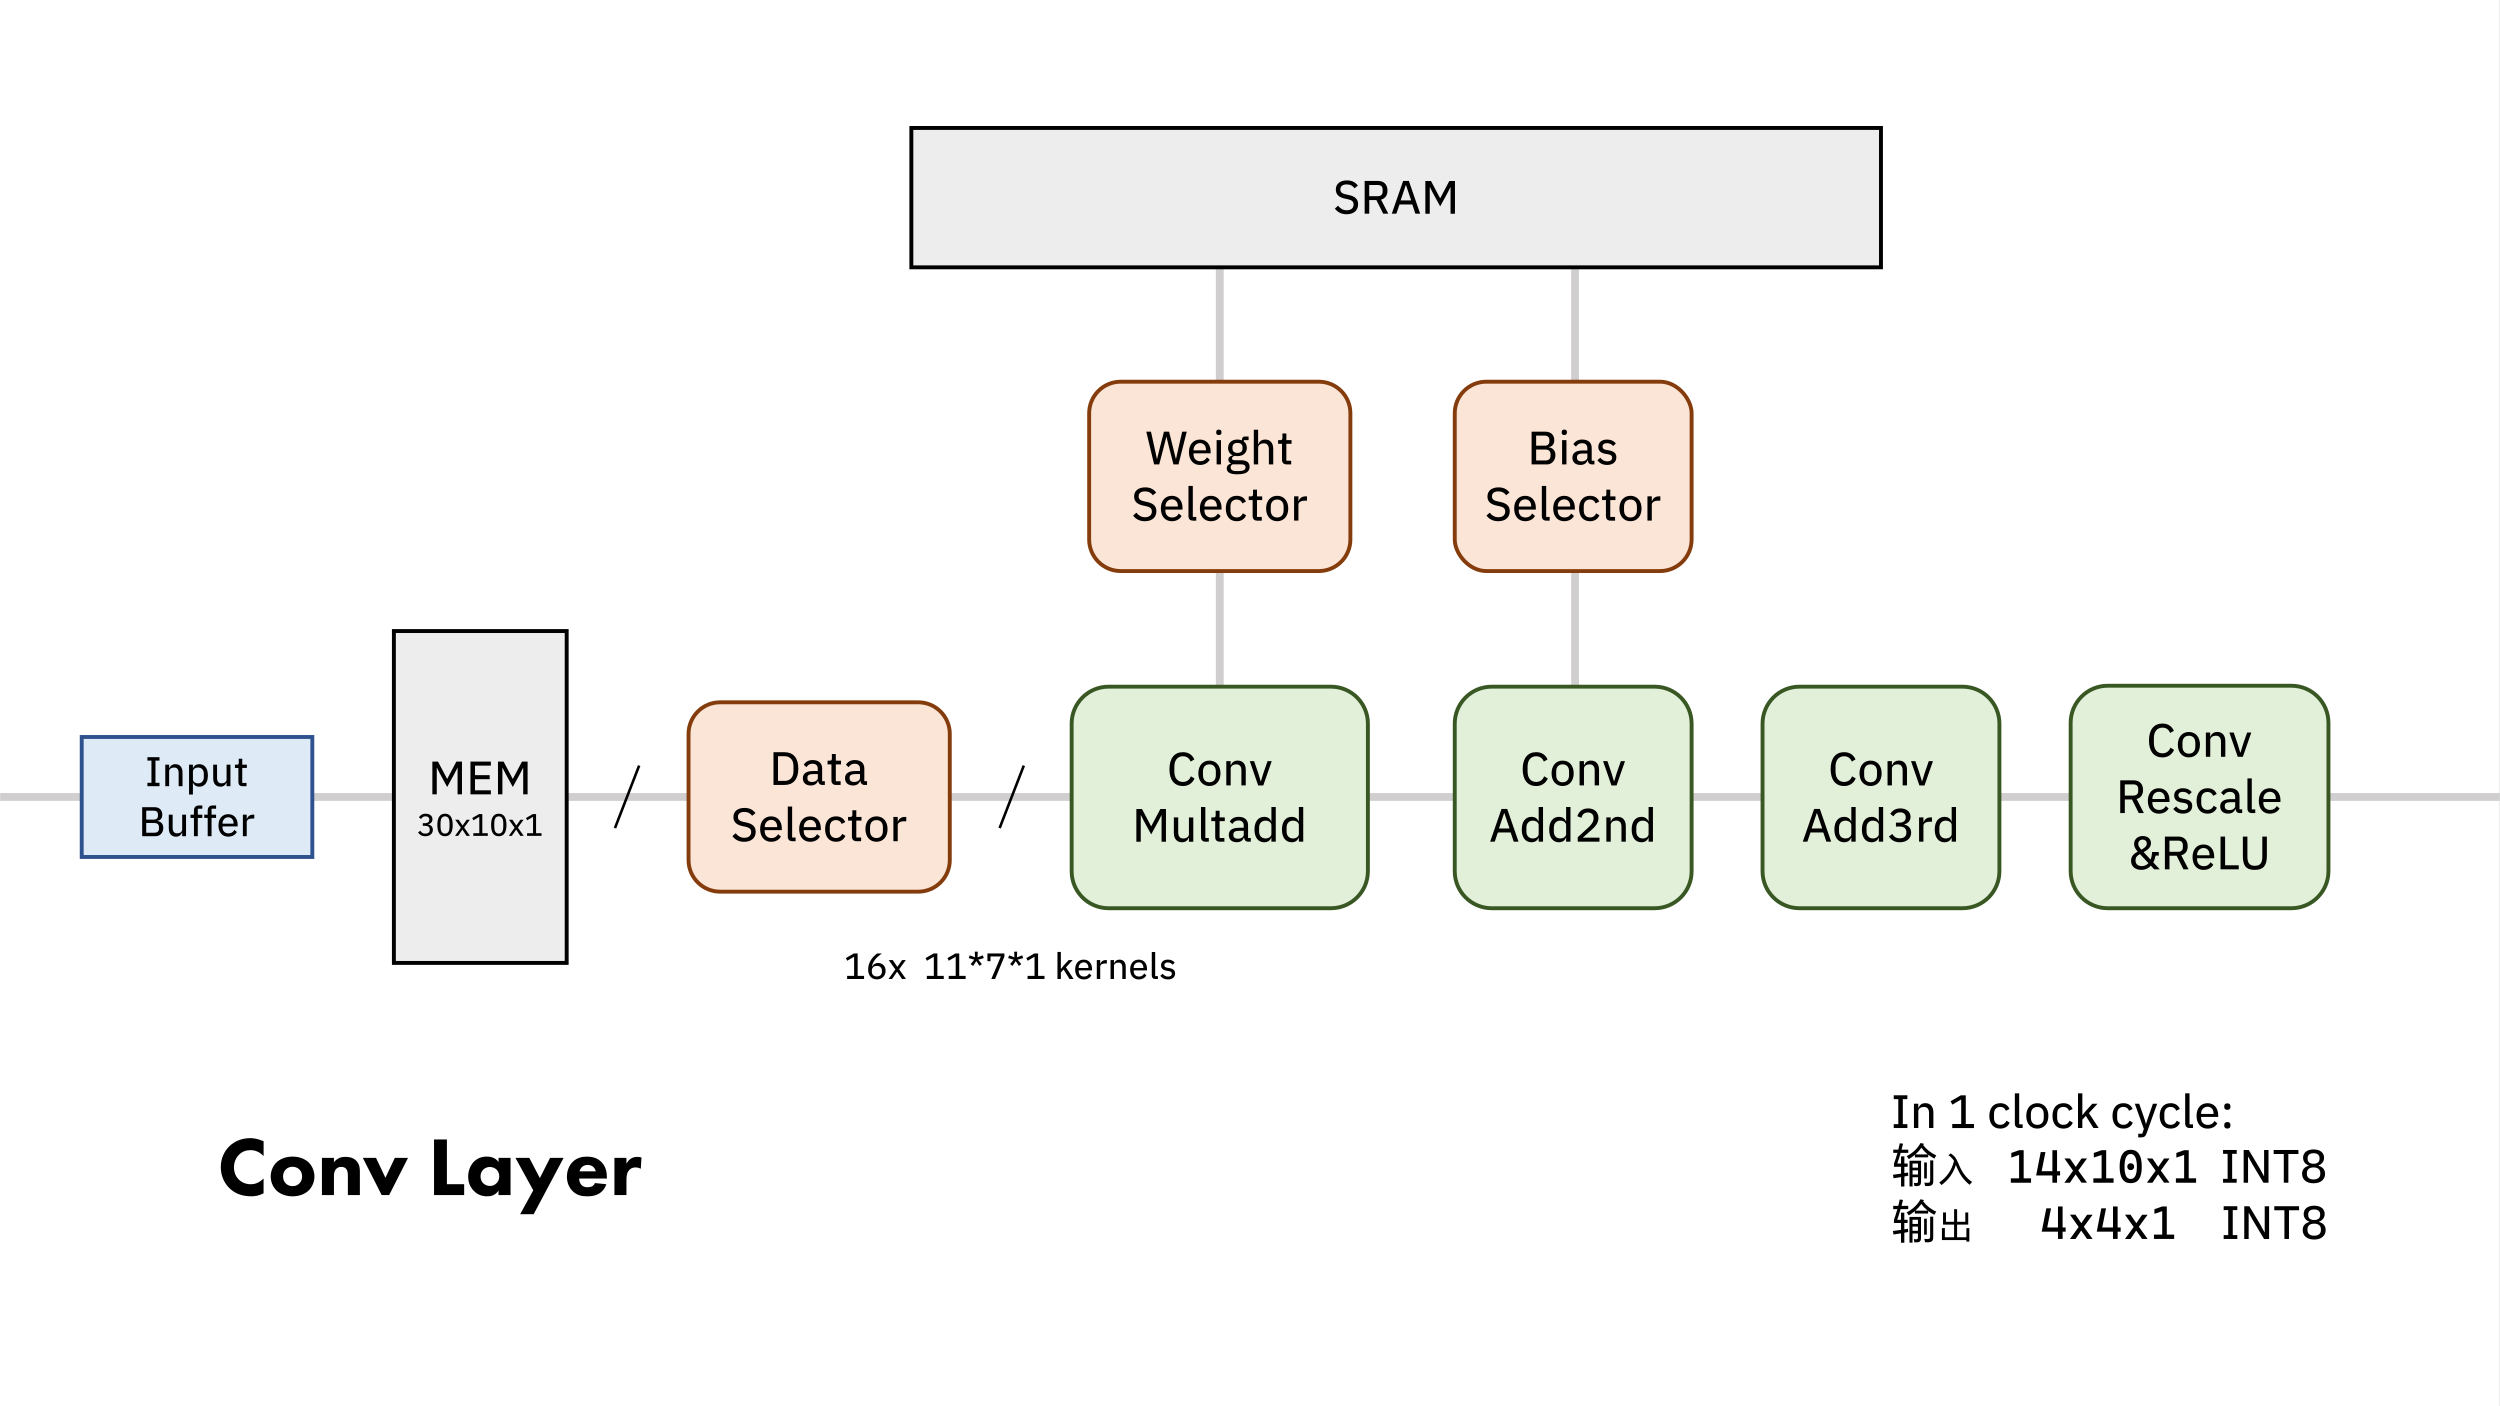 <?xml version="1.0" encoding="UTF-8"?>
<svg id="_层_1" data-name="图层 1" xmlns="http://www.w3.org/2000/svg" xmlns:xlink="http://www.w3.org/1999/xlink" viewBox="0 0 960.06 540">
  <rect x="0" y="0" width="960.06" height="540" fill="#808080" stroke="none"/>
  <defs>
    <style>
      .cls-1, .cls-2, .cls-3, .cls-4, .cls-5, .cls-6, .cls-7 {
        fill: none;
      }

      .cls-1, .cls-2, .cls-3, .cls-4, .cls-6, .cls-7 {
        stroke-miterlimit: 8;
      }

      .cls-1, .cls-3, .cls-4, .cls-6 {
        stroke-width: 1.5px;
      }

      .cls-1, .cls-7 {
        stroke: #000;
      }

      .cls-8 {
        fill: #fff;
      }

      .cls-2 {
        stroke: #d0cece;
        stroke-width: 3px;
      }

      .cls-9 {
        clip-path: url(#clippath-2);
      }

      .cls-10 {
        fill: #e2f0d9;
      }

      .cls-11 {
        clip-path: url(#clippath-6);
      }

      .cls-12 {
        clip-path: url(#clippath-7);
      }

      .cls-3 {
        stroke: #843c0c;
      }

      .cls-13 {
        clip-path: url(#clippath-1);
      }

      .cls-14 {
        clip-path: url(#clippath-4);
      }

      .cls-4 {
        stroke: #2f528f;
      }

      .cls-15 {
        clip-path: url(#clippath);
      }

      .cls-16 {
        fill: #deebf7;
      }

      .cls-17 {
        clip-path: url(#clippath-3);
      }

      .cls-6 {
        stroke: #385723;
      }

      .cls-18 {
        clip-path: url(#clippath-5);
      }

      .cls-19 {
        fill: #fbe5d6;
      }

      .cls-20 {
        fill: #ededed;
      }
    </style>
    <clipPath id="clippath">
      <rect class="cls-5" width="960" height="540"/>
    </clipPath>
    <clipPath id="clippath-1">
      <rect class="cls-5" width="960" height="540"/>
    </clipPath>
    <clipPath id="clippath-2">
      <rect class="cls-5" width="960" height="540"/>
    </clipPath>
    <clipPath id="clippath-3">
      <rect class="cls-5" width="960" height="540"/>
    </clipPath>
    <clipPath id="clippath-4">
      <rect class="cls-5" width="960" height="540"/>
    </clipPath>
    <clipPath id="clippath-5">
      <rect class="cls-5" width="960" height="540"/>
    </clipPath>
    <clipPath id="clippath-6">
      <rect class="cls-5" width="960" height="540"/>
    </clipPath>
    <clipPath id="clippath-7">
      <rect class="cls-5" width="960" height="540"/>
    </clipPath>
  </defs>
  <rect class="cls-8" width="960" height="540"/>
  <line class="cls-2" x1="604.86" y1="101.7" x2="604.86" y2="305.12"/>
  <line class="cls-2" x1="468.42" y1="102.66" x2="468.42" y2="306.08"/>
  <g class="cls-15">
    <line class="cls-2" x1=".06" y1="306.06" x2="960.06" y2="306.06"/>
  </g>
  <rect class="cls-20" x="151.26" y="242.34" width="66.36" height="127.44"/>
  <rect class="cls-1" x="151.26" y="242.34" width="66.36" height="127.44"/>
  <g>
    <path d="M175.73,294.9h-.09l-1.03,2.05-2.88,5.28-2.88-5.28-1.03-2.07h-.09v10.16h-1.69v-12.57h2.16l3.49,6.61h.07l3.49-6.61h2.16v12.57h-1.69v-10.14Z"/>
    <path d="M180.67,305.04v-12.57h7.83v1.55h-6.09v3.66h5.64v1.55h-5.64v4.27h6.09v1.55h-7.83Z"/>
    <path d="M200.93,294.9h-.09l-1.03,2.05-2.88,5.28-2.88-5.28-1.03-2.07h-.09v10.16h-1.69v-12.57h2.16l3.49,6.61h.07l3.49-6.61h2.16v12.57h-1.69v-10.14Z"/>
  </g>
  <g>
    <path d="M163.24,316.13c1.08,0,1.62-.55,1.62-1.3v-.08c0-.83-.58-1.26-1.43-1.26s-1.37,.4-1.73,1.03l-.82-.66c.47-.71,1.21-1.38,2.57-1.38,1.5,0,2.63,.78,2.63,2.13,0,1.08-.72,1.73-1.61,1.94v.05c.92,.18,1.76,.85,1.76,2.09,0,1.45-1.16,2.45-2.9,2.45-1.5,0-2.27-.72-2.79-1.46l.88-.66c.41,.66,.91,1.12,1.91,1.12,1.1,0,1.7-.53,1.7-1.45v-.11c0-.92-.6-1.45-1.7-1.45h-.97v-1h.89Z"/>
    <path d="M167.95,316.81c0-2.73,.91-4.33,2.95-4.33s2.95,1.6,2.95,4.33-.91,4.33-2.95,4.33-2.95-1.59-2.95-4.33Zm4.68,.71v-1.42c0-1.55-.48-2.6-1.73-2.6s-1.73,1.06-1.73,2.6v1.42c0,1.55,.48,2.6,1.73,2.6s1.73-1.05,1.73-2.6Z"/>
    <path d="M174.74,321l2.24-3.13-2.17-3.08h1.32l1.5,2.21h.04l1.54-2.21h1.22l-2.19,3.02,2.24,3.19h-1.3l-1.59-2.38h-.04l-1.63,2.38h-1.18Z"/>
    <path d="M181.77,321v-1.03h2.29v-6.29l-2.27,1.33-.44-.88,2.61-1.51h1.26v7.34h2.1v1.03h-5.55Z"/>
    <path d="M188.59,316.81c0-2.73,.91-4.33,2.95-4.33s2.95,1.6,2.95,4.33-.91,4.33-2.95,4.33-2.95-1.59-2.95-4.33Zm4.68,.71v-1.42c0-1.55-.48-2.6-1.73-2.6s-1.73,1.06-1.73,2.6v1.42c0,1.55,.48,2.6,1.73,2.6s1.73-1.05,1.73-2.6Z"/>
    <path d="M195.38,321l2.24-3.13-2.17-3.08h1.32l1.5,2.21h.04l1.54-2.21h1.22l-2.19,3.02,2.24,3.19h-1.3l-1.59-2.38h-.04l-1.63,2.38h-1.18Z"/>
    <path d="M202.41,321v-1.03h2.29v-6.29l-2.27,1.33-.44-.88,2.61-1.51h1.26v7.34h2.1v1.03h-5.55Z"/>
  </g>
  <rect class="cls-16" x="31.38" y="283.02" width="88.56" height="46.08"/>
  <rect class="cls-4" x="31.38" y="283.02" width="88.56" height="46.08"/>
  <g>
    <path d="M56.61,301.92v-1.31h1.55v-8.52h-1.55v-1.31h4.64v1.31h-1.55v8.52h1.55v1.31h-4.64Z"/>
    <path d="M63.47,301.92v-8.27h1.48v1.36h.08c.38-.91,1.08-1.55,2.33-1.55,1.69,0,2.73,1.17,2.73,3.18v5.28h-1.48v-5.06c0-1.39-.57-2.11-1.74-2.11-.97,0-1.92,.49-1.92,1.5v5.67h-1.48Z"/>
    <path d="M72.6,293.65h1.48v1.36h.06c.38-1.02,1.25-1.55,2.38-1.55,2.08,0,3.32,1.64,3.32,4.33s-1.25,4.33-3.32,4.33c-1.13,0-1.99-.53-2.38-1.55h-.06v4.55h-1.48v-11.46Zm5.67,4.84v-1.4c0-1.39-.85-2.33-2.17-2.33-1.12,0-2.01,.64-2.01,1.52v3.03c0,.88,.89,1.52,2.01,1.52,1.32,0,2.17-.94,2.17-2.33Z"/>
    <path d="M87.01,300.56h-.08c-.3,.8-.94,1.55-2.31,1.55-1.69,0-2.75-1.17-2.75-3.18v-5.28h1.48v5.06c0,1.39,.59,2.11,1.76,2.11,.94,0,1.9-.48,1.9-1.52v-5.65h1.48v8.27h-1.48v-1.36Z"/>
    <path d="M93.11,301.92c-1.02,0-1.56-.61-1.56-1.56v-5.44h-1.32v-1.26h.73c.56,0,.73-.21,.73-.77v-1.52h1.34v2.28h1.77v1.26h-1.77v5.75h1.64v1.26h-1.56Z"/>
  </g>
  <g>
    <path d="M54.6,309.98h4.74c1.84,0,2.98,1.13,2.98,2.87s-1.07,2.27-1.88,2.36v.1c.85,.05,2.27,.73,2.27,2.6s-1.25,3.21-2.89,3.21h-5.22v-11.14Zm1.55,4.77h2.95c.97,0,1.56-.53,1.56-1.45v-.53c0-.93-.59-1.45-1.56-1.45h-2.95v3.43Zm0,5.03h3.21c1.05,0,1.69-.54,1.69-1.58v-.56c0-1.04-.64-1.58-1.69-1.58h-3.21v3.72Z"/>
    <path d="M69.96,319.76h-.08c-.3,.8-.94,1.55-2.31,1.55-1.69,0-2.75-1.17-2.75-3.18v-5.28h1.48v5.06c0,1.39,.59,2.11,1.76,2.11,.94,0,1.9-.48,1.9-1.52v-5.65h1.48v8.27h-1.48v-1.36Z"/>
    <path d="M74.48,314.11h-1.32v-1.26h1.32v-1.53c0-1.21,.64-2.01,1.93-2.01h1.29v1.26h-1.74v2.28h1.74v1.26h-1.74v7.01h-1.48v-7.01Z"/>
    <path d="M79.76,314.11h-1.32v-1.26h1.32v-1.53c0-1.21,.64-2.01,1.93-2.01h1.29v1.26h-1.74v2.28h1.74v1.26h-1.74v7.01h-1.48v-7.01Z"/>
    <path d="M83.9,316.99c0-2.62,1.45-4.33,3.75-4.33s3.62,1.76,3.62,4.07v.62h-5.83v.33c0,1.37,.85,2.36,2.33,2.36,1.04,0,1.79-.5,2.23-1.34l.96,.81c-.57,1.07-1.77,1.79-3.32,1.79-2.3,0-3.75-1.71-3.75-4.33Zm1.55-.78v.11h4.25v-.16c0-1.37-.8-2.3-2.04-2.3s-2.2,.99-2.2,2.35Z"/>
    <path d="M93.27,321.12v-8.27h1.48v1.58h.08c.27-.81,1.01-1.58,2.33-1.58h.49v1.48h-.73c-1.37,0-2.17,.54-2.17,1.36v5.43h-1.48Z"/>
  </g>
  <g class="cls-13">
    <path class="cls-19" d="M276.54,269.7h76.08c6.69,0,12.12,5.43,12.12,12.12v48.48c0,6.69-5.43,12.12-12.12,12.12h-76.08c-6.69,0-12.12-5.43-12.12-12.12v-48.48c0-6.69,5.43-12.12,12.12-12.12Z"/>
    <path class="cls-3" d="M276.54,269.7h76.08c6.69,0,12.12,5.43,12.12,12.12v48.48c0,6.69-5.43,12.12-12.12,12.12h-76.08c-6.69,0-12.12-5.43-12.12-12.12v-48.48c0-6.69,5.43-12.12,12.12-12.12Z"/>
  </g>
  <g>
    <path d="M297.04,288.87h4.3c3.19,0,5.24,2.09,5.24,6.28s-2.05,6.28-5.24,6.28h-4.3v-12.57Zm4.3,11.02c2,0,3.37-1.33,3.37-3.73v-2.02c0-2.39-1.37-3.73-3.37-3.73h-2.56v9.47h2.56Z"/>
    <path d="M315.82,301.44c-1.03,0-1.51-.65-1.64-1.55h-.09c-.38,1.15-1.37,1.76-2.7,1.76-1.94,0-3.08-1.08-3.08-2.79,0-1.8,1.31-2.77,3.98-2.77h1.76v-.85c0-1.24-.67-1.95-2.07-1.95-1.1,0-1.8,.54-2.29,1.33l-1.01-.92c.56-1.01,1.66-1.82,3.39-1.82,2.32,0,3.65,1.19,3.65,3.21v4.92h1.04v1.42h-.95Zm-1.76-2.74v-1.44h-1.78c-1.53,0-2.21,.47-2.21,1.33v.36c0,.86,.67,1.35,1.71,1.35,1.31,0,2.29-.67,2.29-1.6Z"/>
    <path d="M321.05,301.44c-1.15,0-1.76-.68-1.76-1.76v-6.14h-1.49v-1.42h.83c.63,0,.83-.23,.83-.86v-1.71h1.51v2.57h2v1.42h-2v6.48h1.85v1.42h-1.76Z"/>
    <path d="M332.02,301.44c-1.03,0-1.51-.65-1.64-1.55h-.09c-.38,1.15-1.37,1.76-2.7,1.76-1.94,0-3.08-1.08-3.08-2.79,0-1.8,1.31-2.77,3.98-2.77h1.76v-.85c0-1.24-.67-1.95-2.07-1.95-1.1,0-1.8,.54-2.29,1.33l-1.01-.92c.56-1.01,1.66-1.82,3.39-1.82,2.32,0,3.65,1.19,3.65,3.21v4.92h1.04v1.42h-.95Zm-1.76-2.74v-1.44h-1.78c-1.53,0-2.21,.47-2.21,1.33v.36c0,.86,.67,1.35,1.71,1.35,1.31,0,2.29-.67,2.29-1.6Z"/>
  </g>
  <g>
    <path d="M281.27,321.1l1.24-1.12c.88,1.13,1.93,1.75,3.33,1.75,1.71,0,2.63-.88,2.63-2.21,0-1.1-.59-1.67-2.16-2.02l-1.06-.22c-2.36-.49-3.6-1.55-3.6-3.51,0-2.23,1.69-3.51,4.27-3.51,1.89,0,3.24,.7,4.2,2l-1.28,1.03c-.67-.92-1.58-1.49-3.01-1.49-1.53,0-2.45,.67-2.45,1.91,0,1.12,.7,1.62,2.2,1.94l1.06,.22c2.47,.54,3.56,1.64,3.56,3.57,0,2.32-1.64,3.83-4.43,3.83-2.05,0-3.49-.83-4.5-2.16Z"/>
    <path d="M291.91,318.38c0-2.95,1.64-4.88,4.23-4.88s4.09,1.98,4.09,4.59v.7h-6.57v.38c0,1.55,.95,2.67,2.63,2.67,1.17,0,2.02-.56,2.52-1.51l1.08,.92c-.65,1.21-2,2.02-3.75,2.02-2.59,0-4.23-1.93-4.23-4.88Zm1.75-.88v.13h4.79v-.18c0-1.55-.9-2.59-2.3-2.59s-2.48,1.12-2.48,2.65Z"/>
    <path d="M304.28,323.04c-1.15,0-1.75-.68-1.75-1.71v-11.61h1.67v11.9h1.33v1.42h-1.26Z"/>
    <path d="M306.9,318.38c0-2.95,1.64-4.88,4.23-4.88s4.09,1.98,4.09,4.59v.7h-6.57v.38c0,1.55,.95,2.67,2.63,2.67,1.17,0,2.02-.56,2.52-1.51l1.08,.92c-.65,1.21-2,2.02-3.75,2.02-2.59,0-4.23-1.93-4.23-4.88Zm1.75-.88v.13h4.79v-.18c0-1.55-.9-2.59-2.3-2.59s-2.48,1.12-2.48,2.65Z"/>
    <path d="M316.86,318.38c0-2.99,1.53-4.88,4.2-4.88,1.84,0,2.99,.9,3.53,2.23l-1.39,.68c-.31-.92-1.06-1.48-2.14-1.48-1.6,0-2.41,1.1-2.41,2.63v1.62c0,1.53,.81,2.63,2.41,2.63,1.13,0,1.91-.58,2.38-1.58l1.22,.76c-.59,1.4-1.82,2.27-3.6,2.27-2.66,0-4.2-1.89-4.2-4.88Z"/>
    <path d="M328.92,323.04c-1.15,0-1.76-.68-1.76-1.76v-6.14h-1.49v-1.42h.83c.63,0,.83-.23,.83-.86v-1.71h1.51v2.57h2v1.42h-2v6.48h1.85v1.42h-1.76Z"/>
    <path d="M332.34,318.38c0-2.97,1.71-4.88,4.25-4.88s4.25,1.91,4.25,4.88-1.71,4.88-4.25,4.88-4.25-1.91-4.25-4.88Zm6.72,.7v-1.4c0-1.82-1.01-2.74-2.47-2.74s-2.47,.92-2.47,2.74v1.4c0,1.82,1.01,2.74,2.47,2.74s2.47-.92,2.47-2.74Z"/>
    <path d="M343.08,323.04v-9.33h1.67v1.78h.09c.31-.92,1.13-1.78,2.63-1.78h.56v1.67h-.83c-1.55,0-2.45,.61-2.45,1.53v6.12h-1.67Z"/>
  </g>
  <g class="cls-9">
    <path class="cls-10" d="M425.72,263.7h85.4c7.83,0,14.18,6.35,14.18,14.18v56.72c0,7.83-6.35,14.18-14.18,14.18h-85.4c-7.83,0-14.18-6.35-14.18-14.18v-56.72c0-7.83,6.35-14.18,14.18-14.18Z"/>
    <path class="cls-6" d="M425.72,263.7h85.4c7.83,0,14.18,6.35,14.18,14.18v56.72c0,7.83-6.35,14.18-14.18,14.18h-85.4c-7.83,0-14.18-6.35-14.18-14.18v-56.72c0-7.83,6.35-14.18,14.18-14.18Z"/>
  </g>
  <g>
    <path d="M449.1,295.35c0-4.2,1.96-6.5,5.17-6.5,2.12,0,3.58,.99,4.39,2.79l-1.44,.83c-.47-1.24-1.44-2.05-2.95-2.05-2.05,0-3.29,1.53-3.29,3.98v1.91c0,2.45,1.24,3.98,3.29,3.98,1.55,0,2.59-.88,3.06-2.18l1.4,.85c-.81,1.8-2.34,2.9-4.47,2.9-3.21,0-5.17-2.3-5.17-6.5Z"/>
    <path d="M460.19,296.97c0-2.97,1.71-4.88,4.25-4.88s4.25,1.91,4.25,4.88-1.71,4.88-4.25,4.88-4.25-1.91-4.25-4.88Zm6.72,.7v-1.4c0-1.82-1.01-2.74-2.47-2.74s-2.47,.92-2.47,2.74v1.4c0,1.82,1.01,2.74,2.47,2.74s2.47-.92,2.47-2.74Z"/>
    <path d="M470.93,301.63v-9.33h1.67v1.53h.09c.43-1.03,1.22-1.75,2.63-1.75,1.91,0,3.08,1.31,3.08,3.58v5.96h-1.67v-5.71c0-1.57-.65-2.38-1.96-2.38-1.1,0-2.16,.56-2.16,1.69v6.39h-1.67Z"/>
    <path d="M483.17,301.63l-3.22-9.33h1.67l1.53,4.47,.97,3.22h.11l.99-3.22,1.55-4.47h1.6l-3.24,9.33h-1.96Z"/>
  </g>
  <g>
    <path d="M446.08,313.1h-.09l-1.03,2.05-2.88,5.28-2.88-5.28-1.03-2.07h-.09v10.16h-1.69v-12.57h2.16l3.49,6.61h.07l3.49-6.61h2.16v12.57h-1.69v-10.14Z"/>
    <path d="M456.59,321.7h-.09c-.34,.9-1.06,1.75-2.61,1.75-1.91,0-3.1-1.31-3.1-3.58v-5.96h1.67v5.71c0,1.57,.67,2.38,1.98,2.38,1.06,0,2.14-.54,2.14-1.71v-6.37h1.67v9.33h-1.67v-1.53Z"/>
    <path d="M462.96,323.23c-1.15,0-1.75-.68-1.75-1.71v-11.61h1.67v11.9h1.33v1.42h-1.26Z"/>
    <path d="M468.43,323.23c-1.15,0-1.76-.68-1.76-1.76v-6.14h-1.49v-1.42h.83c.63,0,.83-.23,.83-.86v-1.71h1.51v2.57h2v1.42h-2v6.48h1.85v1.42h-1.76Z"/>
    <path d="M479.39,323.23c-1.03,0-1.51-.65-1.64-1.55h-.09c-.38,1.15-1.37,1.76-2.7,1.76-1.94,0-3.08-1.08-3.08-2.79,0-1.8,1.31-2.77,3.98-2.77h1.76v-.85c0-1.24-.67-1.94-2.07-1.94-1.1,0-1.8,.54-2.29,1.33l-1.01-.92c.56-1.01,1.66-1.82,3.39-1.82,2.32,0,3.65,1.19,3.65,3.21v4.92h1.04v1.42h-.95Zm-1.76-2.74v-1.44h-1.78c-1.53,0-2.21,.47-2.21,1.33v.36c0,.86,.67,1.35,1.71,1.35,1.31,0,2.29-.67,2.29-1.6Z"/>
    <path d="M488.25,321.7h-.07c-.43,1.15-1.4,1.75-2.68,1.75-2.34,0-3.75-1.85-3.75-4.88s1.41-4.88,3.75-4.88c1.28,0,2.25,.59,2.68,1.75h.07v-5.53h1.67v13.32h-1.67v-1.53Zm0-1.42v-3.42c0-.99-1.01-1.71-2.27-1.71-1.49,0-2.45,1.06-2.45,2.63v1.58c0,1.57,.95,2.63,2.45,2.63,1.26,0,2.27-.72,2.27-1.71Z"/>
    <path d="M498.8,321.7h-.07c-.43,1.15-1.41,1.75-2.68,1.75-2.34,0-3.75-1.85-3.75-4.88s1.41-4.88,3.75-4.88c1.28,0,2.25,.59,2.68,1.75h.07v-5.53h1.67v13.32h-1.67v-1.53Zm0-1.42v-3.42c0-.99-1.01-1.71-2.27-1.71-1.49,0-2.45,1.06-2.45,2.63v1.58c0,1.57,.95,2.63,2.45,2.63,1.26,0,2.27-.72,2.27-1.71Z"/>
  </g>
  <line class="cls-7" x1="245.45" y1="294" x2="236.16" y2="318"/>
  <g class="cls-17">
    <path class="cls-19" d="M430.38,146.58h76.08c6.69,0,12.12,5.43,12.12,12.12v48.48c0,6.69-5.43,12.12-12.12,12.12h-76.08c-6.69,0-12.12-5.43-12.12-12.12v-48.48c0-6.69,5.43-12.12,12.12-12.12Z"/>
    <path class="cls-3" d="M430.38,146.58h76.08c6.69,0,12.12,5.43,12.12,12.12v48.48c0,6.69-5.43,12.12-12.12,12.12h-76.08c-6.69,0-12.12-5.43-12.12-12.12v-48.48c0-6.69,5.43-12.12,12.12-12.12Z"/>
  </g>
  <g>
    <path d="M443.21,178.34l-3.01-12.57h1.8l1.33,6.05,.97,4.47h.04l1.1-4.47,1.55-6.05h1.96l1.51,6.05,1.1,4.45h.05l.99-4.45,1.39-6.05h1.75l-3.17,12.57h-1.94l-1.64-6.37-1.04-4.25h-.04l-1.08,4.25-1.66,6.37h-1.96Z"/>
    <path d="M456.59,173.68c0-2.95,1.64-4.88,4.23-4.88s4.09,1.98,4.09,4.59v.7h-6.57v.38c0,1.55,.95,2.66,2.63,2.66,1.17,0,2.02-.56,2.52-1.51l1.08,.92c-.65,1.21-2,2.02-3.75,2.02-2.59,0-4.23-1.93-4.23-4.88Zm1.75-.88v.13h4.79v-.18c0-1.55-.9-2.59-2.3-2.59s-2.48,1.12-2.48,2.65Z"/>
    <path d="M467.05,166.15v-.25c0-.54,.31-.92,1.01-.92s1.01,.38,1.01,.92v.25c0,.54-.31,.92-1.01,.92s-1.01-.38-1.01-.92Zm.16,2.86h1.67v9.33h-1.67v-9.33Z"/>
    <path d="M475.27,182.16c-2.97,0-4.16-.83-4.16-2.27,0-1.01,.58-1.57,1.53-1.8v-.2c-.59-.23-.92-.7-.92-1.37,0-.94,.7-1.4,1.62-1.62v-.07c-1.1-.52-1.73-1.55-1.73-2.83,0-1.89,1.37-3.21,3.6-3.21,.65,0,1.22,.13,1.73,.32v-.2c0-.77,.34-1.28,1.13-1.28h1.42v1.4h-1.84v.5c.76,.56,1.17,1.42,1.17,2.45,0,1.89-1.37,3.19-3.62,3.19-.36,0-.74-.04-1.04-.11-.54,.16-1.06,.47-1.06,.99s.52,.7,1.37,.7h2.12c2.3,0,3.29,.95,3.29,2.52,0,1.93-1.48,2.86-4.63,2.86Zm1.22-3.85h-3.13c-.52,.27-.76,.67-.76,1.19,0,.77,.56,1.39,2.02,1.39h1.26c1.58,0,2.45-.47,2.45-1.42,0-.7-.47-1.15-1.84-1.15Zm.67-6.07v-.47c0-1.13-.74-1.69-1.93-1.69s-1.93,.56-1.93,1.69v.47c0,1.13,.74,1.69,1.93,1.69s1.93-.56,1.93-1.69Z"/>
    <path d="M481.48,165.02h1.67v5.53h.09c.43-1.03,1.22-1.75,2.63-1.75,1.91,0,3.08,1.31,3.08,3.58v5.96h-1.67v-5.71c0-1.57-.65-2.38-1.96-2.38-1.1,0-2.16,.56-2.16,1.69v6.39h-1.67v-13.32Z"/>
    <path d="M494.08,178.34c-1.15,0-1.76-.68-1.76-1.76v-6.14h-1.5v-1.42h.83c.63,0,.83-.23,.83-.86v-1.71h1.51v2.57h2v1.42h-2v6.48h1.85v1.42h-1.76Z"/>
  </g>
  <g>
    <path d="M435.15,198l1.24-1.12c.88,1.13,1.93,1.75,3.33,1.75,1.71,0,2.63-.88,2.63-2.21,0-1.1-.59-1.67-2.16-2.02l-1.06-.22c-2.36-.49-3.6-1.55-3.6-3.51,0-2.23,1.69-3.51,4.27-3.51,1.89,0,3.24,.7,4.2,2l-1.28,1.03c-.67-.92-1.58-1.49-3.01-1.49-1.53,0-2.45,.67-2.45,1.91,0,1.12,.7,1.62,2.2,1.94l1.06,.22c2.47,.54,3.56,1.64,3.56,3.56,0,2.32-1.64,3.83-4.43,3.83-2.05,0-3.49-.83-4.5-2.16Z"/>
    <path d="M445.79,195.28c0-2.95,1.64-4.88,4.23-4.88s4.09,1.98,4.09,4.59v.7h-6.57v.38c0,1.55,.95,2.66,2.63,2.66,1.17,0,2.02-.56,2.52-1.51l1.08,.92c-.65,1.21-2,2.02-3.75,2.02-2.59,0-4.23-1.93-4.23-4.88Zm1.75-.88v.13h4.79v-.18c0-1.55-.9-2.59-2.3-2.59s-2.48,1.12-2.48,2.65Z"/>
    <path d="M458.15,199.94c-1.15,0-1.75-.68-1.75-1.71v-11.61h1.67v11.9h1.33v1.42h-1.26Z"/>
    <path d="M460.78,195.28c0-2.95,1.64-4.88,4.23-4.88s4.09,1.98,4.09,4.59v.7h-6.57v.38c0,1.55,.95,2.66,2.63,2.66,1.17,0,2.02-.56,2.52-1.51l1.08,.92c-.65,1.21-2,2.02-3.75,2.02-2.59,0-4.23-1.93-4.23-4.88Zm1.75-.88v.13h4.79v-.18c0-1.55-.9-2.59-2.3-2.59s-2.48,1.12-2.48,2.65Z"/>
    <path d="M470.74,195.28c0-2.99,1.53-4.88,4.2-4.88,1.84,0,2.99,.9,3.53,2.23l-1.39,.68c-.31-.92-1.06-1.48-2.14-1.48-1.6,0-2.41,1.1-2.41,2.63v1.62c0,1.53,.81,2.63,2.41,2.63,1.13,0,1.91-.58,2.38-1.58l1.22,.76c-.59,1.4-1.82,2.27-3.6,2.27-2.66,0-4.2-1.89-4.2-4.88Z"/>
    <path d="M482.8,199.94c-1.15,0-1.76-.68-1.76-1.76v-6.14h-1.5v-1.42h.83c.63,0,.83-.23,.83-.86v-1.71h1.51v2.57h2v1.42h-2v6.48h1.85v1.42h-1.76Z"/>
    <path d="M486.22,195.28c0-2.97,1.71-4.88,4.25-4.88s4.25,1.91,4.25,4.88-1.71,4.88-4.25,4.88-4.25-1.91-4.25-4.88Zm6.72,.7v-1.4c0-1.82-1.01-2.74-2.47-2.74s-2.47,.92-2.47,2.74v1.4c0,1.82,1.01,2.74,2.47,2.74s2.47-.92,2.47-2.74Z"/>
    <path d="M496.96,199.94v-9.33h1.67v1.78h.09c.31-.92,1.13-1.78,2.63-1.78h.56v1.67h-.83c-1.55,0-2.45,.61-2.45,1.53v6.12h-1.67Z"/>
  </g>
  <rect class="cls-20" x="349.98" y="49.14" width="372.36" height="53.52"/>
  <rect class="cls-1" x="349.98" y="49.14" width="372.36" height="53.52"/>
  <g>
    <path d="M512.61,80.12l1.24-1.12c.88,1.13,1.93,1.75,3.33,1.75,1.71,0,2.63-.88,2.63-2.21,0-1.1-.59-1.67-2.16-2.02l-1.06-.22c-2.36-.49-3.6-1.55-3.6-3.51,0-2.23,1.69-3.51,4.27-3.51,1.89,0,3.24,.7,4.2,2l-1.28,1.03c-.67-.92-1.58-1.49-3.01-1.49-1.53,0-2.45,.67-2.45,1.91,0,1.12,.7,1.62,2.2,1.94l1.06,.22c2.47,.54,3.57,1.64,3.57,3.56,0,2.32-1.64,3.83-4.43,3.83-2.05,0-3.49-.83-4.5-2.16Z"/>
    <path d="M525.81,82.06h-1.75v-12.57h5.19c2.21,0,3.57,1.39,3.57,3.69,0,1.82-.85,3.06-2.47,3.48l2.79,5.4h-1.96l-2.61-5.22h-2.75v5.22Zm3.37-6.73c1.12,0,1.78-.61,1.78-1.69v-.9c0-1.08-.67-1.69-1.78-1.69h-3.37v4.29h3.37Z"/>
    <path d="M543.54,82.06l-1.19-3.55h-4.9l-1.21,3.55h-1.76l4.36-12.57h2.2l4.34,12.57h-1.84Zm-3.6-10.97h-.09l-1.98,5.87h4.05l-1.98-5.87Z"/>
    <path d="M557.06,71.93h-.09l-1.03,2.05-2.88,5.28-2.88-5.28-1.03-2.07h-.09v10.16h-1.69v-12.57h2.16l3.49,6.61h.07l3.49-6.61h2.16v12.57h-1.69v-10.14Z"/>
  </g>
  <g class="cls-14">
    <path class="cls-10" d="M572.84,263.7h62.6c7.83,0,14.18,6.35,14.18,14.18v56.72c0,7.83-6.35,14.18-14.18,14.18h-62.6c-7.83,0-14.18-6.35-14.18-14.18v-56.72c0-7.83,6.35-14.18,14.18-14.18Z"/>
    <path class="cls-6" d="M572.84,263.7h62.6c7.83,0,14.18,6.35,14.18,14.18v56.72c0,7.83-6.35,14.18-14.18,14.18h-62.6c-7.83,0-14.18-6.35-14.18-14.18v-56.72c0-7.83,6.35-14.18,14.18-14.18Z"/>
  </g>
  <g>
    <path d="M584.75,295.35c0-4.2,1.96-6.5,5.17-6.5,2.12,0,3.58,.99,4.39,2.79l-1.44,.83c-.47-1.24-1.44-2.05-2.95-2.05-2.05,0-3.29,1.53-3.29,3.98v1.91c0,2.45,1.24,3.98,3.29,3.98,1.55,0,2.59-.88,3.06-2.18l1.41,.85c-.81,1.8-2.34,2.9-4.47,2.9-3.21,0-5.17-2.3-5.17-6.5Z"/>
    <path d="M595.84,296.97c0-2.97,1.71-4.88,4.25-4.88s4.25,1.91,4.25,4.88-1.71,4.88-4.25,4.88-4.25-1.91-4.25-4.88Zm6.72,.7v-1.4c0-1.82-1.01-2.74-2.47-2.74s-2.47,.92-2.47,2.74v1.4c0,1.82,1.01,2.74,2.47,2.74s2.47-.92,2.47-2.74Z"/>
    <path d="M606.6,301.63v-9.33h1.67v1.53h.09c.43-1.03,1.22-1.75,2.63-1.75,1.91,0,3.08,1.31,3.08,3.58v5.96h-1.67v-5.71c0-1.57-.65-2.38-1.96-2.38-1.1,0-2.16,.56-2.16,1.69v6.39h-1.67Z"/>
    <path d="M618.84,301.63l-3.22-9.33h1.67l1.53,4.47,.97,3.22h.11l.99-3.22,1.55-4.47h1.6l-3.24,9.33h-1.96Z"/>
  </g>
  <g>
    <path d="M581.31,323.23l-1.19-3.55h-4.9l-1.21,3.55h-1.76l4.36-12.57h2.2l4.34,12.57h-1.84Zm-3.6-10.96h-.09l-1.98,5.87h4.05l-1.98-5.87Z"/>
    <path d="M590.89,321.7h-.07c-.43,1.15-1.41,1.75-2.68,1.75-2.34,0-3.75-1.85-3.75-4.88s1.41-4.88,3.75-4.88c1.28,0,2.25,.59,2.68,1.75h.07v-5.53h1.67v13.32h-1.67v-1.53Zm0-1.42v-3.42c0-.99-1.01-1.71-2.27-1.71-1.49,0-2.45,1.06-2.45,2.63v1.58c0,1.57,.95,2.63,2.45,2.63,1.26,0,2.27-.72,2.27-1.71Z"/>
    <path d="M601.43,321.7h-.07c-.43,1.15-1.4,1.75-2.68,1.75-2.34,0-3.75-1.85-3.75-4.88s1.41-4.88,3.75-4.88c1.28,0,2.25,.59,2.68,1.75h.07v-5.53h1.67v13.32h-1.67v-1.53Zm0-1.42v-3.42c0-.99-1.01-1.71-2.27-1.71-1.49,0-2.45,1.06-2.45,2.63v1.58c0,1.57,.95,2.63,2.45,2.63,1.26,0,2.27-.72,2.27-1.71Z"/>
    <path d="M614.25,323.23h-8.36v-1.73l4.05-3.69c1.22-1.1,2.03-2.25,2.03-3.44v-.22c0-1.3-.79-2.14-2.2-2.14-1.48,0-2.16,.88-2.48,2.04l-1.55-.59c.5-1.53,1.67-3.01,4.14-3.01s3.96,1.53,3.96,3.67c0,2-1.24,3.35-2.9,4.79l-3.11,2.77h6.41v1.55Z"/>
    <path d="M616.88,323.23v-9.33h1.67v1.53h.09c.43-1.03,1.22-1.75,2.63-1.75,1.91,0,3.08,1.31,3.08,3.58v5.96h-1.67v-5.71c0-1.57-.65-2.38-1.96-2.38-1.1,0-2.16,.56-2.16,1.69v6.39h-1.67Z"/>
    <path d="M633.1,321.7h-.07c-.43,1.15-1.4,1.75-2.68,1.75-2.34,0-3.75-1.85-3.75-4.88s1.41-4.88,3.75-4.88c1.28,0,2.25,.59,2.68,1.75h.07v-5.53h1.67v13.32h-1.67v-1.53Zm0-1.42v-3.42c0-.99-1.01-1.71-2.27-1.71-1.49,0-2.45,1.06-2.45,2.63v1.58c0,1.57,.95,2.63,2.45,2.63,1.26,0,2.27-.72,2.27-1.71Z"/>
  </g>
  <g class="cls-18">
    <path class="cls-10" d="M691.04,263.7h62.6c7.83,0,14.18,6.35,14.18,14.18v56.72c0,7.83-6.35,14.18-14.18,14.18h-62.6c-7.83,0-14.18-6.35-14.18-14.18v-56.72c0-7.83,6.35-14.18,14.18-14.18Z"/>
    <path class="cls-6" d="M691.04,263.7h62.6c7.83,0,14.18,6.35,14.18,14.18v56.72c0,7.83-6.35,14.18-14.18,14.18h-62.6c-7.83,0-14.18-6.35-14.18-14.18v-56.72c0-7.83,6.35-14.18,14.18-14.18Z"/>
  </g>
  <g>
    <path d="M703.01,295.35c0-4.2,1.96-6.5,5.17-6.5,2.12,0,3.58,.99,4.39,2.79l-1.44,.83c-.47-1.24-1.44-2.05-2.95-2.05-2.05,0-3.29,1.53-3.29,3.98v1.91c0,2.45,1.24,3.98,3.29,3.98,1.55,0,2.59-.88,3.06-2.18l1.41,.85c-.81,1.8-2.34,2.9-4.47,2.9-3.21,0-5.17-2.3-5.17-6.5Z"/>
    <path d="M714.1,296.97c0-2.97,1.71-4.88,4.25-4.88s4.25,1.91,4.25,4.88-1.71,4.88-4.25,4.88-4.25-1.91-4.25-4.88Zm6.72,.7v-1.4c0-1.82-1.01-2.74-2.47-2.74s-2.47,.92-2.47,2.74v1.4c0,1.82,1.01,2.74,2.47,2.74s2.47-.92,2.47-2.74Z"/>
    <path d="M724.86,301.63v-9.33h1.67v1.53h.09c.43-1.03,1.22-1.75,2.63-1.75,1.91,0,3.08,1.31,3.08,3.58v5.96h-1.67v-5.71c0-1.57-.65-2.38-1.96-2.38-1.1,0-2.16,.56-2.16,1.69v6.39h-1.67Z"/>
    <path d="M737.1,301.63l-3.22-9.33h1.67l1.53,4.47,.97,3.22h.11l.99-3.22,1.55-4.47h1.6l-3.24,9.33h-1.96Z"/>
  </g>
  <g>
    <path d="M701.37,323.23l-1.19-3.55h-4.9l-1.21,3.55h-1.76l4.36-12.57h2.2l4.34,12.57h-1.84Zm-3.6-10.96h-.09l-1.98,5.87h4.05l-1.98-5.87Z"/>
    <path d="M710.95,321.7h-.07c-.43,1.15-1.41,1.75-2.68,1.75-2.34,0-3.75-1.85-3.75-4.88s1.41-4.88,3.75-4.88c1.28,0,2.25,.59,2.68,1.75h.07v-5.53h1.67v13.32h-1.67v-1.53Zm0-1.42v-3.42c0-.99-1.01-1.71-2.27-1.71-1.49,0-2.45,1.06-2.45,2.63v1.58c0,1.57,.95,2.63,2.45,2.63,1.26,0,2.27-.72,2.27-1.71Z"/>
    <path d="M721.51,321.7h-.07c-.43,1.15-1.41,1.75-2.68,1.75-2.34,0-3.75-1.85-3.75-4.88s1.41-4.88,3.75-4.88c1.28,0,2.25,.59,2.68,1.75h.07v-5.53h1.67v13.32h-1.67v-1.53Zm0-1.42v-3.42c0-.99-1.01-1.71-2.27-1.71-1.49,0-2.45,1.06-2.45,2.63v1.58c0,1.57,.95,2.63,2.45,2.63,1.26,0,2.27-.72,2.27-1.71Z"/>
    <path d="M729.42,315.92c1.62,0,2.43-.83,2.43-1.94v-.13c0-1.24-.86-1.89-2.14-1.89s-2.05,.59-2.59,1.55l-1.22-.99c.7-1.06,1.82-2.07,3.85-2.07,2.25,0,3.94,1.17,3.94,3.21,0,1.62-1.08,2.59-2.41,2.92v.07c1.39,.27,2.65,1.28,2.65,3.13,0,2.18-1.75,3.67-4.36,3.67-2.25,0-3.4-1.08-4.2-2.2l1.31-.99c.61,.99,1.37,1.67,2.86,1.67,1.66,0,2.56-.79,2.56-2.18v-.16c0-1.39-.9-2.18-2.56-2.18h-1.46v-1.5h1.33Z"/>
    <path d="M736.97,323.23v-9.33h1.67v1.78h.09c.31-.92,1.13-1.78,2.63-1.78h.56v1.67h-.83c-1.55,0-2.45,.61-2.45,1.53v6.12h-1.67Z"/>
    <path d="M749.49,321.7h-.07c-.43,1.15-1.4,1.75-2.68,1.75-2.34,0-3.75-1.85-3.75-4.88s1.41-4.88,3.75-4.88c1.28,0,2.25,.59,2.68,1.75h.07v-5.53h1.67v13.32h-1.67v-1.53Zm0-1.42v-3.42c0-.99-1.01-1.71-2.27-1.71-1.49,0-2.45,1.06-2.45,2.63v1.58c0,1.57,.95,2.63,2.45,2.63,1.26,0,2.27-.72,2.27-1.71Z"/>
  </g>
  <g class="cls-11">
    <path class="cls-10" d="M809.42,263.34h70.52c7.86,0,14.24,6.38,14.24,14.24v56.96c0,7.86-6.38,14.24-14.24,14.24h-70.52c-7.86,0-14.24-6.38-14.24-14.24v-56.96c0-7.86,6.38-14.24,14.24-14.24Z"/>
    <path class="cls-6" d="M809.42,263.34h70.52c7.86,0,14.24,6.38,14.24,14.24v56.96c0,7.86-6.38,14.24-14.24,14.24h-70.52c-7.86,0-14.24-6.38-14.24-14.24v-56.96c0-7.86,6.38-14.24,14.24-14.24Z"/>
  </g>
  <g>
    <path d="M825.26,284.36c0-4.2,1.96-6.5,5.17-6.5,2.12,0,3.58,.99,4.39,2.79l-1.44,.83c-.47-1.24-1.44-2.05-2.95-2.05-2.05,0-3.29,1.53-3.29,3.98v1.91c0,2.45,1.24,3.98,3.29,3.98,1.55,0,2.59-.88,3.06-2.18l1.41,.85c-.81,1.8-2.34,2.9-4.47,2.9-3.21,0-5.17-2.3-5.17-6.5Z"/>
    <path d="M836.34,285.98c0-2.97,1.71-4.88,4.25-4.88s4.25,1.91,4.25,4.88-1.71,4.88-4.25,4.88-4.25-1.91-4.25-4.88Zm6.72,.7v-1.4c0-1.82-1.01-2.74-2.47-2.74s-2.47,.92-2.47,2.74v1.4c0,1.82,1.01,2.74,2.47,2.74s2.47-.92,2.47-2.74Z"/>
    <path d="M847.11,290.64v-9.33h1.67v1.53h.09c.43-1.03,1.22-1.75,2.63-1.75,1.91,0,3.08,1.31,3.08,3.58v5.96h-1.67v-5.71c0-1.57-.65-2.38-1.96-2.38-1.1,0-2.16,.56-2.16,1.69v6.39h-1.67Z"/>
    <path d="M859.35,290.64l-3.22-9.33h1.67l1.53,4.47,.97,3.22h.11l.99-3.22,1.55-4.47h1.6l-3.24,9.33h-1.96Z"/>
  </g>
  <g>
    <path d="M815.97,312.24h-1.75v-12.57h5.19c2.21,0,3.57,1.39,3.57,3.69,0,1.82-.85,3.06-2.47,3.48l2.79,5.4h-1.96l-2.61-5.22h-2.75v5.22Zm3.37-6.73c1.12,0,1.78-.61,1.78-1.69v-.9c0-1.08-.67-1.69-1.78-1.69h-3.37v4.29h3.37Z"/>
    <path d="M824.82,307.58c0-2.95,1.64-4.88,4.23-4.88s4.09,1.98,4.09,4.59v.7h-6.57v.38c0,1.55,.95,2.67,2.63,2.67,1.17,0,2.02-.56,2.52-1.51l1.08,.92c-.65,1.21-2,2.02-3.74,2.02-2.59,0-4.23-1.93-4.23-4.88Zm1.75-.88v.13h4.79v-.18c0-1.55-.9-2.59-2.3-2.59s-2.49,1.12-2.49,2.65Z"/>
    <path d="M834.58,310.66l1.13-.97c.7,.88,1.57,1.39,2.7,1.39s1.84-.52,1.84-1.39c0-.68-.36-1.17-1.5-1.33l-.79-.13c-1.78-.25-3.02-.99-3.02-2.72,0-1.84,1.42-2.81,3.38-2.81,1.58,0,2.57,.56,3.37,1.49l-1.06,1.01c-.45-.59-1.24-1.12-2.36-1.12s-1.71,.52-1.71,1.31,.54,1.17,1.62,1.33l.79,.13c2.05,.31,2.9,1.21,2.9,2.65,0,1.82-1.37,2.95-3.57,2.95-1.73,0-2.86-.7-3.73-1.8Z"/>
    <path d="M843.54,307.58c0-2.99,1.53-4.88,4.2-4.88,1.84,0,2.99,.9,3.53,2.23l-1.39,.68c-.31-.92-1.06-1.48-2.14-1.48-1.6,0-2.41,1.1-2.41,2.63v1.62c0,1.53,.81,2.63,2.41,2.63,1.13,0,1.91-.58,2.38-1.58l1.22,.76c-.59,1.4-1.82,2.27-3.6,2.27-2.67,0-4.2-1.89-4.2-4.88Z"/>
    <path d="M860.12,312.24c-1.03,0-1.51-.65-1.64-1.55h-.09c-.38,1.15-1.37,1.76-2.7,1.76-1.94,0-3.08-1.08-3.08-2.79,0-1.8,1.31-2.77,3.98-2.77h1.76v-.85c0-1.24-.67-1.95-2.07-1.95-1.1,0-1.8,.54-2.29,1.33l-1.01-.92c.56-1.01,1.66-1.82,3.38-1.82,2.32,0,3.66,1.19,3.66,3.21v4.92h1.04v1.42h-.95Zm-1.76-2.74v-1.44h-1.78c-1.53,0-2.21,.47-2.21,1.33v.36c0,.86,.67,1.35,1.71,1.35,1.31,0,2.29-.67,2.29-1.6Z"/>
    <path d="M864.82,312.24c-1.15,0-1.75-.68-1.75-1.71v-11.61h1.67v11.9h1.33v1.42h-1.26Z"/>
    <path d="M867.43,307.58c0-2.95,1.64-4.88,4.23-4.88s4.09,1.98,4.09,4.59v.7h-6.57v.38c0,1.55,.95,2.67,2.63,2.67,1.17,0,2.02-.56,2.52-1.51l1.08,.92c-.65,1.21-2,2.02-3.75,2.02-2.59,0-4.23-1.93-4.23-4.88Zm1.75-.88v.13h4.79v-.18c0-1.55-.9-2.59-2.3-2.59s-2.48,1.12-2.48,2.65Z"/>
  </g>
  <path d="M825.96,332.45c-.56,.63-1.67,1.6-3.66,1.6-2.54,0-3.92-1.53-3.92-3.47s1.24-2.81,2.56-3.55c-.83-.88-1.4-1.84-1.4-2.95,0-1.69,1.31-3.03,3.35-3.03,1.84,0,3.13,1.08,3.13,2.74s-1.26,2.59-2.81,3.46l2.67,2.86c.34-.9,.52-1.93,.58-2.93h2.56v1.4h-1.24c-.18,.99-.47,1.87-.86,2.63l2.47,2.63h-2.14l-1.26-1.39Zm-.92-.99l-3.24-3.47c-.94,.5-1.69,1.08-1.69,2.34v.25c0,1.24,.92,2.03,2.38,2.03,1.12,0,1.95-.45,2.56-1.15Zm-3.89-7.47v.18c0,.68,.45,1.33,1.19,2.14,1.06-.59,2.07-1.33,2.07-2.27v-.2c0-.9-.74-1.42-1.6-1.42-.95,0-1.66,.67-1.66,1.57Z"/>
  <g>
    <path d="M833.12,333.84h-1.75v-12.57h5.19c2.21,0,3.57,1.39,3.57,3.69,0,1.82-.85,3.06-2.47,3.48l2.79,5.4h-1.96l-2.61-5.22h-2.75v5.22Zm3.37-6.73c1.12,0,1.78-.61,1.78-1.69v-.9c0-1.08-.67-1.69-1.78-1.69h-3.37v4.29h3.37Z"/>
    <path d="M841.98,329.18c0-2.95,1.64-4.88,4.23-4.88s4.09,1.98,4.09,4.59v.7h-6.57v.38c0,1.55,.95,2.67,2.63,2.67,1.17,0,2.02-.56,2.52-1.51l1.08,.92c-.65,1.21-2,2.02-3.74,2.02-2.59,0-4.23-1.93-4.23-4.88Zm1.75-.88v.13h4.79v-.18c0-1.55-.9-2.59-2.3-2.59s-2.49,1.12-2.49,2.65Z"/>
    <path d="M852.74,333.84v-12.57h1.75v11.02h5.24v1.55h-6.99Z"/>
    <path d="M863.06,321.27v7.76c0,2.29,.74,3.46,2.86,3.46s2.86-1.17,2.86-3.46v-7.76h1.75v7.42c0,3.67-1.26,5.37-4.66,5.37s-4.56-1.69-4.56-5.37v-7.42h1.75Z"/>
  </g>
  <g class="cls-12">
    <rect class="cls-19" x="558.66" y="146.58" width="90.96" height="72.72" rx="12.12" ry="12.12"/>
    <rect class="cls-3" x="558.66" y="146.58" width="90.96" height="72.72" rx="12.12" ry="12.12"/>
  </g>
  <g>
    <path d="M588.16,165.78h5.35c2.07,0,3.37,1.28,3.37,3.24s-1.21,2.56-2.12,2.66v.11c.95,.05,2.56,.83,2.56,2.94s-1.4,3.62-3.26,3.62h-5.89v-12.57Zm1.75,5.38h3.33c1.1,0,1.76-.59,1.76-1.64v-.59c0-1.04-.67-1.64-1.76-1.64h-3.33v3.87Zm0,5.67h3.62c1.19,0,1.91-.61,1.91-1.78v-.63c0-1.17-.72-1.78-1.91-1.78h-3.62v4.2Z"/>
    <path d="M599.72,166.15v-.25c0-.54,.31-.92,1.01-.92s1.01,.38,1.01,.92v.25c0,.54-.31,.92-1.01,.92s-1.01-.38-1.01-.92Zm.16,2.86h1.67v9.33h-1.67v-9.33Z"/>
    <path d="M611.35,178.34c-1.03,0-1.51-.65-1.64-1.55h-.09c-.38,1.15-1.37,1.76-2.7,1.76-1.94,0-3.08-1.08-3.08-2.79,0-1.8,1.31-2.77,3.98-2.77h1.76v-.85c0-1.24-.67-1.94-2.07-1.94-1.1,0-1.8,.54-2.29,1.33l-1.01-.92c.56-1.01,1.66-1.82,3.38-1.82,2.32,0,3.66,1.19,3.66,3.21v4.92h1.04v1.42h-.95Zm-1.76-2.74v-1.44h-1.78c-1.53,0-2.21,.47-2.21,1.33v.36c0,.86,.67,1.35,1.71,1.35,1.31,0,2.29-.67,2.29-1.6Z"/>
    <path d="M613.43,176.76l1.13-.97c.7,.88,1.57,1.39,2.7,1.39s1.84-.52,1.84-1.39c0-.68-.36-1.17-1.5-1.33l-.79-.13c-1.78-.25-3.02-.99-3.02-2.72,0-1.84,1.42-2.81,3.38-2.81,1.58,0,2.57,.56,3.37,1.49l-1.06,1.01c-.45-.59-1.24-1.12-2.36-1.12s-1.71,.52-1.71,1.31,.54,1.17,1.62,1.33l.79,.13c2.05,.31,2.9,1.21,2.9,2.65,0,1.82-1.37,2.95-3.57,2.95-1.73,0-2.86-.7-3.73-1.8Z"/>
  </g>
  <g>
    <path d="M570.84,198l1.24-1.12c.88,1.13,1.93,1.75,3.33,1.75,1.71,0,2.63-.88,2.63-2.21,0-1.1-.59-1.67-2.16-2.02l-1.06-.22c-2.36-.49-3.6-1.55-3.6-3.51,0-2.23,1.69-3.51,4.27-3.51,1.89,0,3.24,.7,4.2,2l-1.28,1.03c-.67-.92-1.58-1.49-3.01-1.49-1.53,0-2.45,.67-2.45,1.91,0,1.12,.7,1.62,2.2,1.94l1.06,.22c2.47,.54,3.57,1.64,3.57,3.56,0,2.32-1.64,3.83-4.43,3.83-2.05,0-3.49-.83-4.5-2.16Z"/>
    <path d="M581.48,195.28c0-2.95,1.64-4.88,4.23-4.88s4.09,1.98,4.09,4.59v.7h-6.57v.38c0,1.55,.95,2.66,2.63,2.66,1.17,0,2.02-.56,2.52-1.51l1.08,.92c-.65,1.21-2,2.02-3.75,2.02-2.59,0-4.23-1.93-4.23-4.88Zm1.75-.88v.13h4.79v-.18c0-1.55-.9-2.59-2.3-2.59s-2.48,1.12-2.48,2.65Z"/>
    <path d="M593.85,199.94c-1.15,0-1.75-.68-1.75-1.71v-11.61h1.67v11.9h1.33v1.42h-1.26Z"/>
    <path d="M596.46,195.28c0-2.95,1.64-4.88,4.23-4.88s4.09,1.98,4.09,4.59v.7h-6.57v.38c0,1.55,.95,2.66,2.63,2.66,1.17,0,2.02-.56,2.52-1.51l1.08,.92c-.65,1.21-2,2.02-3.74,2.02-2.59,0-4.23-1.93-4.23-4.88Zm1.75-.88v.13h4.79v-.18c0-1.55-.9-2.59-2.3-2.59s-2.49,1.12-2.49,2.65Z"/>
    <path d="M606.41,195.28c0-2.99,1.53-4.88,4.2-4.88,1.84,0,2.99,.9,3.53,2.23l-1.39,.68c-.31-.92-1.06-1.48-2.14-1.48-1.6,0-2.41,1.1-2.41,2.63v1.62c0,1.53,.81,2.63,2.41,2.63,1.13,0,1.91-.58,2.38-1.58l1.22,.76c-.59,1.4-1.82,2.27-3.6,2.27-2.67,0-4.2-1.89-4.2-4.88Z"/>
    <path d="M618.47,199.94c-1.15,0-1.76-.68-1.76-1.76v-6.14h-1.5v-1.42h.83c.63,0,.83-.23,.83-.86v-1.71h1.51v2.57h2v1.42h-2v6.48h1.85v1.42h-1.76Z"/>
    <path d="M621.89,195.28c0-2.97,1.71-4.88,4.25-4.88s4.25,1.91,4.25,4.88-1.71,4.88-4.25,4.88-4.25-1.91-4.25-4.88Zm6.72,.7v-1.4c0-1.82-1.01-2.74-2.47-2.74s-2.47,.92-2.47,2.74v1.4c0,1.82,1.01,2.74,2.47,2.74s2.47-.92,2.47-2.74Z"/>
    <path d="M632.66,199.94v-9.33h1.67v1.78h.09c.31-.92,1.13-1.78,2.63-1.78h.56v1.67h-.83c-1.55,0-2.45,.61-2.45,1.53v6.12h-1.67Z"/>
  </g>
  <line class="cls-7" x1="393.17" y1="294" x2="383.88" y2="318"/>
  <g>
    <path d="M727.24,433.19v-1.48h1.75v-9.61h-1.75v-1.48h5.24v1.48h-1.75v9.61h1.75v1.48h-5.24Z"/>
    <path d="M735,433.19v-9.33h1.67v1.53h.09c.43-1.03,1.22-1.75,2.63-1.75,1.91,0,3.08,1.31,3.08,3.58v5.96h-1.67v-5.71c0-1.57-.65-2.38-1.96-2.38-1.1,0-2.16,.56-2.16,1.69v6.39h-1.67Z"/>
    <path d="M749.71,433.19v-1.55h3.44v-9.43l-3.4,2-.67-1.31,3.93-2.27h1.89v11.02h3.15v1.55h-8.34Z"/>
    <path d="M763.96,428.53c0-2.99,1.53-4.88,4.2-4.88,1.84,0,2.99,.9,3.53,2.23l-1.39,.68c-.31-.92-1.06-1.48-2.14-1.48-1.6,0-2.41,1.1-2.41,2.63v1.62c0,1.53,.81,2.63,2.41,2.63,1.13,0,1.91-.58,2.38-1.58l1.22,.76c-.59,1.4-1.82,2.27-3.6,2.27-2.67,0-4.2-1.89-4.2-4.88Z"/>
    <path d="M775.5,433.19c-1.15,0-1.75-.68-1.75-1.71v-11.61h1.67v11.9h1.33v1.42h-1.26Z"/>
    <path d="M778.13,428.53c0-2.97,1.71-4.88,4.25-4.88s4.25,1.91,4.25,4.88-1.71,4.88-4.25,4.88-4.25-1.91-4.25-4.88Zm6.72,.7v-1.4c0-1.82-1.01-2.74-2.47-2.74s-2.47,.92-2.47,2.74v1.4c0,1.82,1.01,2.74,2.47,2.74s2.47-.92,2.47-2.74Z"/>
    <path d="M788.21,428.53c0-2.99,1.53-4.88,4.2-4.88,1.84,0,2.99,.9,3.53,2.23l-1.39,.68c-.31-.92-1.06-1.48-2.14-1.48-1.6,0-2.41,1.1-2.41,2.63v1.62c0,1.53,.81,2.63,2.41,2.63,1.13,0,1.91-.58,2.38-1.58l1.22,.76c-.59,1.4-1.82,2.27-3.6,2.27-2.67,0-4.2-1.89-4.2-4.88Z"/>
    <path d="M798,419.86h1.67v8.3h.09l1.33-1.64,2.43-2.67h1.98l-3.31,3.6,3.75,5.73h-2.02l-2.92-4.65-1.33,1.42v3.22h-1.67v-13.32Z"/>
    <path d="M811.25,428.53c0-2.99,1.53-4.88,4.2-4.88,1.84,0,2.99,.9,3.53,2.23l-1.39,.68c-.31-.92-1.06-1.48-2.14-1.48-1.6,0-2.41,1.1-2.41,2.63v1.62c0,1.53,.81,2.63,2.41,2.63,1.13,0,1.91-.58,2.38-1.58l1.22,.76c-.59,1.4-1.82,2.27-3.6,2.27-2.67,0-4.2-1.89-4.2-4.88Z"/>
    <path d="M826.78,423.86h1.62l-4.05,11.36c-.43,1.17-.88,1.57-2.3,1.57h-.92v-1.42h1.53l.63-1.8-3.46-9.71h1.67l2.07,5.96,.49,1.75h.09l.54-1.75,2.09-5.96Z"/>
    <path d="M829.37,428.53c0-2.99,1.53-4.88,4.2-4.88,1.84,0,2.99,.9,3.53,2.23l-1.39,.68c-.31-.92-1.06-1.48-2.14-1.48-1.6,0-2.41,1.1-2.41,2.63v1.62c0,1.53,.81,2.63,2.41,2.63,1.13,0,1.91-.58,2.38-1.58l1.22,.76c-.59,1.4-1.82,2.27-3.6,2.27-2.67,0-4.2-1.89-4.2-4.88Z"/>
    <path d="M840.91,433.19c-1.15,0-1.75-.68-1.75-1.71v-11.61h1.67v11.9h1.33v1.42h-1.26Z"/>
    <path d="M843.52,428.53c0-2.95,1.64-4.88,4.23-4.88s4.09,1.98,4.09,4.59v.7h-6.57v.38c0,1.55,.95,2.67,2.63,2.67,1.17,0,2.02-.56,2.52-1.51l1.08,.92c-.65,1.21-2,2.02-3.74,2.02-2.59,0-4.23-1.93-4.23-4.88Zm1.75-.88v.13h4.79v-.18c0-1.55-.9-2.59-2.3-2.59s-2.49,1.12-2.49,2.65Z"/>
    <path d="M854.16,425.1v-.27c0-.65,.36-1.12,1.19-1.12s1.19,.47,1.19,1.12v.27c0,.65-.36,1.12-1.19,1.12s-1.19-.47-1.19-1.12Zm0,7.18v-.27c0-.65,.36-1.12,1.19-1.12s1.19,.47,1.19,1.12v.27c0,.65-.36,1.12-1.19,1.12s-1.19-.47-1.19-1.12Z"/>
  </g>
  <g>
    <path d="M731.33,451.8v3.85h-1.28v-3.62c-.5,.08-1.46,.23-2.88,.45l-.23-1.35c.91-.11,1.95-.25,3.11-.43v-2.63h-2.7v-1.24c.38-1.03,.82-2.4,1.31-4.1h-1.6v-1.24h1.93c.3-1.26,.49-2.08,.58-2.45l1.24,.16c-.22,.96-.4,1.72-.56,2.29h2.57v1.24h-2.92c-.43,1.48-.86,2.84-1.3,4.1h1.44v-2.75h1.28v2.75h1.26v1.24h-1.26v2.43c.17-.02,.63-.1,1.39-.23l.11,1.24c-.64,.12-1.13,.22-1.49,.29Zm9.14-8.37v1.01h-5.11v-.95c-.68,.58-1.46,1.12-2.32,1.64l-.79-1.13c1.25-.7,2.31-1.46,3.19-2.3,.84-.84,1.54-1.76,2.09-2.75l1.33,.29c-.1,.18-.2,.35-.31,.52,1.33,1.72,3.01,3.03,5.02,3.94l-.72,1.22c-.89-.47-1.68-.96-2.38-1.48Zm-3.91,8.66h-2.09v3.53h-1.17v-9.88h4.43v8.12c0,.53-.12,.93-.36,1.21-.25,.25-.62,.4-1.12,.43-.42,.02-.77,.02-1.06-.02l-.23-1.24c.58,.06,.88,.09,.92,.09,.28-.04,.46-.1,.54-.18,.1-.12,.14-.33,.14-.63v-1.42Zm0-3.67v-1.6h-2.09v1.6h2.09Zm0,2.63v-1.6h-2.09v1.6h2.09Zm3.74-7.74c-.1-.07-.19-.15-.29-.23-.8-.66-1.52-1.43-2.14-2.32-.68,.97-1.45,1.82-2.3,2.56h4.73Zm-1.37,3.1h1.03v6.14h-1.03v-6.14Zm2.32-.79h1.17v7.88c0,.67-.13,1.16-.4,1.46-.25,.28-.71,.45-1.39,.52-.35,.02-.79,.02-1.33-.02l-.29-1.3c.53,.05,.97,.07,1.31,.07s.58-.07,.72-.22c.13-.16,.2-.42,.2-.79v-7.61Z"/>
    <path d="M751.1,447.36c-.97,3.14-2.8,5.72-5.51,7.72l-.86-.98c1.45-1.01,2.64-2.19,3.58-3.54,.96-1.4,1.66-2.98,2.08-4.74-.48-.8-1.19-1.53-2.13-2.19l.86-.71c.71,.47,1.27,.97,1.68,1.5,.43,.55,.84,1.3,1.23,2.26,.71,1.78,1.46,3.21,2.26,4.29,.83,1.14,1.84,2.12,3.03,2.94-.03,.03-.35,.39-.96,1.08-1.15-.93-2.1-1.93-2.87-2.99-.77-1.07-1.49-2.41-2.15-4.03-.08-.2-.16-.4-.25-.6Z"/>
  </g>
  <g>
    <path d="M772.21,454.19v-1.67h3.34v1.67h-3.34Zm.18-9.65v-1.78l2.99-1.05v1.81l-2.99,1.02Zm2.99,9.65v-12.48h1.76v12.48h-1.76Zm1.58,0v-1.67h3.01v1.67h-3.01Z"/>
    <path d="M781.93,451.4l1.76-8.98h1.81l-1.78,8.98h-1.79Zm0,0l1.23-1.63h5.19v1.63h-6.42Zm6.24,2.79v-12.48h1.78v12.48h-1.78Zm1.6-2.79v-1.63h1.35v1.63h-1.35Z"/>
    <path d="M799.35,454.19l-2.83-4.03-3.74-5.29h2.11l2.87,4.18,3.71,5.13h-2.11Zm-6.57,0l3.71-5.13,2.87-4.18h2.11l-3.85,5.29-2.72,4.03h-2.11Z"/>
    <path d="M803.9,454.19v-1.67h3.34v1.67h-3.34Zm.18-9.65v-1.78l2.99-1.05v1.81l-2.99,1.02Zm2.99,9.65v-12.48h1.76v12.48h-1.76Zm1.58,0v-1.67h3.01v1.67h-3.01Z"/>
    <path d="M818.24,454.37c-2.84,0-4.25-2.11-4.25-6.33s1.42-6.5,4.25-6.5,4.25,2.17,4.25,6.5-1.42,6.33-4.25,6.33Zm0-1.62c1.58,0,2.37-1.57,2.37-4.71s-.79-4.89-2.37-4.89-2.37,1.63-2.37,4.89,.79,4.71,2.37,4.71Zm0-3.39c-.39,0-.71-.12-.95-.37-.24-.24-.37-.56-.37-.95s.12-.72,.37-.96c.24-.24,.56-.36,.95-.36s.72,.12,.96,.36,.36,.56,.36,.96-.12,.71-.36,.95c-.24,.24-.56,.37-.96,.37Z"/>
    <path d="M831.04,454.19l-2.83-4.03-3.74-5.29h2.11l2.87,4.18,3.71,5.13h-2.11Zm-6.57,0l3.71-5.13,2.87-4.18h2.11l-3.85,5.29-2.72,4.03h-2.11Z"/>
    <path d="M835.59,454.19v-1.67h3.34v1.67h-3.34Zm.18-9.65v-1.78l2.99-1.05v1.81l-2.99,1.02Zm2.99,9.65v-12.48h1.76v12.48h-1.76Zm1.58,0v-1.67h3.01v1.67h-3.01Z"/>
  </g>
  <g>
    <path d="M853.71,454.19v-1.48h1.75v-9.61h-1.75v-1.48h5.24v1.48h-1.75v9.61h1.75v1.48h-5.24Z"/>
    <path d="M865.09,447.32l-1.73-3.15h-.05v10.03h-1.69v-12.57h1.95l4.12,6.88,1.73,3.15h.05v-10.03h1.69v12.57h-1.94l-4.12-6.88Z"/>
    <path d="M878.78,443.17v11.02h-1.75v-11.02h-3.89v-1.55h9.51v1.55h-3.87Z"/>
    <path d="M884.06,450.77c0-1.69,1.01-2.68,2.52-3.1v-.14c-1.3-.45-2.14-1.49-2.14-2.93,0-1.91,1.48-3.19,4.03-3.19s4.03,1.28,4.03,3.19c0,1.44-.85,2.48-2.14,2.93v.14c1.51,.41,2.52,1.4,2.52,3.1,0,2.07-1.53,3.64-4.41,3.64s-4.41-1.57-4.41-3.64Zm6.99,.05v-.38c0-1.33-.94-2.12-2.58-2.12s-2.57,.79-2.57,2.12v.38c0,1.33,.94,2.12,2.57,2.12s2.58-.79,2.58-2.12Zm-.29-5.8v-.27c0-1.22-.81-1.89-2.29-1.89s-2.29,.67-2.29,1.89v.27c0,1.22,.81,1.89,2.29,1.89s2.29-.67,2.29-1.89Z"/>
  </g>
  <g>
    <path d="M731.31,473.4v3.85h-1.28v-3.62c-.5,.08-1.46,.23-2.88,.45l-.23-1.35c.91-.11,1.95-.25,3.11-.43v-2.63h-2.7v-1.24c.38-1.03,.82-2.4,1.31-4.1h-1.6v-1.24h1.93c.3-1.26,.49-2.08,.58-2.45l1.24,.16c-.22,.96-.4,1.72-.56,2.29h2.57v1.24h-2.92c-.43,1.48-.86,2.84-1.3,4.1h1.44v-2.75h1.28v2.75h1.26v1.24h-1.26v2.43c.17-.02,.63-.1,1.39-.23l.11,1.24c-.64,.12-1.13,.22-1.49,.29Zm9.14-8.37v1.01h-5.11v-.95c-.68,.58-1.46,1.12-2.32,1.64l-.79-1.13c1.25-.7,2.31-1.46,3.19-2.3,.84-.84,1.54-1.76,2.09-2.75l1.33,.29c-.1,.18-.2,.35-.31,.52,1.33,1.72,3.01,3.03,5.02,3.94l-.72,1.22c-.89-.47-1.68-.96-2.38-1.48Zm-3.91,8.66h-2.09v3.53h-1.17v-9.88h4.43v8.12c0,.53-.12,.93-.36,1.21-.25,.25-.62,.4-1.12,.43-.42,.02-.77,.02-1.06-.02l-.23-1.24c.58,.06,.88,.09,.92,.09,.28-.04,.46-.1,.54-.18,.1-.12,.14-.33,.14-.63v-1.42Zm0-3.67v-1.6h-2.09v1.6h2.09Zm0,2.63v-1.6h-2.09v1.6h2.09Zm3.74-7.74c-.1-.07-.19-.15-.29-.23-.8-.66-1.52-1.43-2.14-2.32-.68,.97-1.45,1.82-2.3,2.56h4.73Zm-1.37,3.1h1.03v6.14h-1.03v-6.14Zm2.32-.79h1.17v7.88c0,.67-.13,1.16-.4,1.46-.25,.28-.71,.45-1.39,.52-.35,.02-.79,.02-1.33-.02l-.29-1.3c.53,.05,.97,.07,1.31,.07s.58-.07,.72-.22c.13-.16,.2-.42,.2-.79v-7.61Z"/>
    <path d="M755.15,476.22h-9.4v-4.61h1.13v3.54h3.54v-4.88h-4.25v-4.65h1.13v3.58h3.12v-4.85h1.16v4.85h3.14v-3.58h1.13v4.65h-4.28v4.88h3.57v-3.53h1.13v5.18h-1.13v-.59Z"/>
  </g>
  <g>
    <path d="M784.07,473l1.76-8.98h1.81l-1.78,8.98h-1.79Zm0,0l1.23-1.63h5.19v1.63h-6.42Zm6.24,2.79v-12.48h1.78v12.48h-1.78Zm1.6-2.79v-1.63h1.35v1.63h-1.35Z"/>
    <path d="M801.49,475.79l-2.83-4.03-3.74-5.29h2.11l2.87,4.18,3.71,5.13h-2.11Zm-6.57,0l3.71-5.13,2.87-4.18h2.11l-3.85,5.29-2.72,4.03h-2.11Z"/>
    <path d="M805.2,473l1.76-8.98h1.81l-1.78,8.98h-1.79Zm0,0l1.23-1.63h5.19v1.63h-6.42Zm6.24,2.79v-12.48h1.78v12.48h-1.78Zm1.6-2.79v-1.63h1.35v1.63h-1.35Z"/>
    <path d="M822.62,475.79l-2.83-4.03-3.74-5.29h2.11l2.87,4.18,3.71,5.13h-2.11Zm-6.57,0l3.71-5.13,2.87-4.18h2.11l-3.85,5.29-2.72,4.03h-2.11Z"/>
    <path d="M827.17,475.79v-1.67h3.34v1.67h-3.34Zm.18-9.65v-1.78l2.99-1.05v1.81l-2.99,1.02Zm2.99,9.65v-12.48h1.76v12.48h-1.76Zm1.58,0v-1.67h3.01v1.67h-3.01Z"/>
  </g>
  <g>
    <path d="M853.94,475.79v-1.48h1.75v-9.61h-1.75v-1.48h5.24v1.48h-1.75v9.61h1.75v1.48h-5.24Z"/>
    <path d="M865.32,468.92l-1.73-3.15h-.05v10.03h-1.69v-12.57h1.95l4.12,6.88,1.73,3.15h.05v-10.03h1.69v12.57h-1.94l-4.12-6.88Z"/>
    <path d="M879.02,464.77v11.02h-1.75v-11.02h-3.89v-1.55h9.51v1.55h-3.87Z"/>
    <path d="M884.29,472.37c0-1.69,1.01-2.68,2.52-3.1v-.14c-1.3-.45-2.14-1.49-2.14-2.93,0-1.91,1.48-3.19,4.03-3.19s4.03,1.28,4.03,3.19c0,1.44-.85,2.48-2.14,2.93v.14c1.51,.41,2.52,1.4,2.52,3.1,0,2.07-1.53,3.64-4.41,3.64s-4.41-1.57-4.41-3.64Zm6.99,.05v-.38c0-1.33-.94-2.12-2.58-2.12s-2.57,.79-2.57,2.12v.38c0,1.33,.94,2.12,2.57,2.12s2.58-.79,2.58-2.12Zm-.29-5.8v-.27c0-1.22-.81-1.89-2.29-1.89s-2.29,.67-2.29,1.89v.27c0,1.22,.81,1.89,2.29,1.89s2.29-.67,2.29-1.89Z"/>
  </g>
  <g>
    <path d="M101.23,458.26c-1.89,.96-3.43,1.15-4.71,1.15-3.94,0-6.6-1.35-8.4-3.11-1.92-1.86-3.33-4.68-3.33-8.11s1.41-6.18,3.33-8.04c1.89-1.83,4.65-3.08,7.98-3.08,1.41,0,3.04,.29,5.13,1.19v5.7c-1.09-1.15-2.72-2.28-5-2.28-1.79,0-3.24,.58-4.36,1.67-1.19,1.15-2.02,2.88-2.02,4.93,0,2.21,.9,3.78,1.86,4.71,.45,.45,1.99,1.79,4.61,1.79,1.28,0,3.01-.35,4.9-2.21v5.67Z"/>
    <path d="M118.6,457.11c-1.28,1.28-3.46,2.31-6.25,2.31s-4.97-1.03-6.25-2.31c-1.44-1.44-2.15-3.49-2.15-5.32s.71-3.88,2.15-5.32c1.28-1.28,3.46-2.31,6.25-2.31s4.97,1.03,6.25,2.31c1.44,1.44,2.15,3.49,2.15,5.32s-.71,3.88-2.15,5.32Zm-8.84-8.01c-.67,.67-1.06,1.54-1.06,2.69,0,1.31,.51,2.15,1.06,2.69,.58,.58,1.41,1.03,2.63,1.03,1.03,0,1.89-.35,2.56-1.03,.67-.67,1.06-1.54,1.06-2.69s-.38-2.02-1.06-2.69c-.67-.67-1.54-1.03-2.6-1.03s-1.92,.35-2.6,1.03Z"/>
    <path d="M123.63,444.64h4.61v1.7c1.41-1.79,3.08-2.08,4.42-2.08,1.25,0,2.88,.22,4.1,1.44,1.35,1.35,1.44,3.04,1.44,4.2v9.04h-4.61v-7.34c0-.93-.03-2.12-.77-2.85-.35-.35-.93-.64-1.76-.64-.96,0-1.57,.38-1.92,.77-.77,.77-.9,1.79-.9,2.72v7.34h-4.61v-14.29Z"/>
    <path d="M144.39,444.64l3.62,7.66,3.62-7.66h5.06l-7.24,14.29h-2.88l-7.24-14.29h5.06Z"/>
    <path d="M171.62,437.56v17.21h6.63v4.17h-11.57v-21.37h4.93Z"/>
    <path d="M191.45,444.64h4.61v14.29h-4.61v-1.73c-1.25,1.92-3.04,2.21-4.23,2.21-2.05,0-3.78-.51-5.35-2.18-1.51-1.6-2.08-3.46-2.08-5.35,0-2.4,.9-4.45,2.21-5.77s2.98-1.96,4.97-1.96c1.22,0,3.17,.29,4.49,2.08v-1.6Zm-5.86,4.52c-.48,.48-1.06,1.31-1.06,2.6s.54,2.12,.96,2.56c.64,.67,1.63,1.12,2.72,1.12,.93,0,1.79-.38,2.4-.99,.61-.58,1.12-1.47,1.12-2.69,0-1.03-.38-1.99-1.06-2.63-.71-.67-1.73-.99-2.56-.99-.99,0-1.92,.42-2.53,1.03Z"/>
    <path d="M204.78,457.11l-6.83-12.46h5.32l4.04,7.75,3.94-7.75h5.19l-11.5,21.63h-5.19l5.03-9.16Z"/>
    <path d="M233.07,452.59h-10.67c0,.77,.29,1.79,.86,2.44,.71,.77,1.67,.9,2.37,.9s1.38-.13,1.86-.42c.06-.03,.61-.38,.99-1.19l4.36,.45c-.64,2.02-1.92,3.08-2.76,3.59-1.38,.83-2.92,1.06-4.52,1.06-2.15,0-4.04-.38-5.7-2.05-1.25-1.25-2.15-3.14-2.15-5.51,0-2.05,.74-4.17,2.18-5.64,1.73-1.73,3.88-2.05,5.48-2.05s3.91,.29,5.67,2.15c1.7,1.79,2.02,4.04,2.02,5.8v.48Zm-4.26-2.76c-.03-.13-.26-1.03-.93-1.67-.51-.48-1.25-.8-2.18-.8-1.19,0-1.89,.48-2.34,.93-.35,.38-.67,.9-.8,1.54h6.25Z"/>
    <path d="M235.96,444.64h4.61v2.24c.42-.8,1.06-1.54,1.79-1.99,.77-.48,1.57-.61,2.47-.61,.58,0,.99,.06,1.51,.22l-.26,4.33c-.61-.32-1.28-.51-2.08-.51-.99,0-1.73,.35-2.31,.96-1.03,1.09-1.12,2.63-1.12,3.85v5.8h-4.61v-14.29Z"/>
  </g>
  <g>
    <path d="M325.32,375.96v-1.21h2.68v-7.36l-2.65,1.56-.52-1.02,3.06-1.77h1.47v8.59h2.46v1.21h-6.5Z"/>
    <path d="M333.38,372.33c0-2.88,1.91-5.12,3.5-6.18h1.78c-2.15,1.56-3.36,2.85-3.86,5.05l.07,.03c.45-.79,1.12-1.42,2.33-1.42,1.67,0,2.89,1.17,2.89,3.02s-1.33,3.28-3.34,3.28-3.37-1.45-3.37-3.79Zm5.31,.69v-.13c0-1.26-.73-1.96-1.95-1.96s-1.95,.7-1.95,1.96v.13c0,1.26,.73,1.96,1.95,1.96s1.95-.7,1.95-1.96Z"/>
    <path d="M341.21,375.96l2.62-3.66-2.54-3.61h1.54l1.75,2.58h.04l1.8-2.58h1.43l-2.57,3.54,2.63,3.73h-1.52l-1.87-2.78h-.04l-1.91,2.78h-1.38Z"/>
    <path d="M355.93,375.96v-1.21h2.68v-7.36l-2.65,1.56-.52-1.02,3.06-1.77h1.47v8.59h2.46v1.21h-6.5Z"/>
    <path d="M364.33,375.96v-1.21h2.68v-7.36l-2.65,1.56-.52-1.02,3.06-1.77h1.47v8.59h2.46v1.21h-6.5Z"/>
    <path d="M373.69,370.92l-.93-.66,1.38-1.73-2.11-.59,.37-1.07,2.04,.77-.1-2.18h1.14l-.08,2.18,2.04-.77,.35,1.07-2.11,.59,1.38,1.73-.91,.65-1.22-1.83-1.22,1.84Z"/>
    <path d="M380.69,375.96l3.66-8.65h-3.97v1.81h-1.19v-2.96h6.53v1.19l-3.58,8.61h-1.45Z"/>
    <path d="M388.82,370.92l-.93-.66,1.38-1.73-2.11-.59,.37-1.07,2.04,.77-.1-2.18h1.14l-.08,2.18,2.04-.77,.35,1.07-2.11,.59,1.38,1.73-.91,.65-1.22-1.83-1.22,1.84Z"/>
    <path d="M394.61,375.96v-1.21h2.68v-7.36l-2.65,1.56-.52-1.02,3.06-1.77h1.47v8.59h2.46v1.21h-6.5Z"/>
    <path d="M406.08,365.57h1.31v6.47h.07l1.04-1.28,1.9-2.08h1.54l-2.58,2.81,2.92,4.46h-1.57l-2.27-3.62-1.04,1.11v2.51h-1.31v-10.39Z"/>
    <path d="M412.88,372.32c0-2.3,1.28-3.8,3.3-3.8s3.19,1.54,3.19,3.58v.55h-5.12v.29c0,1.21,.74,2.08,2.05,2.08,.91,0,1.57-.44,1.97-1.18l.84,.72c-.51,.94-1.56,1.57-2.92,1.57-2.02,0-3.3-1.5-3.3-3.8Zm1.36-.69v.1h3.73v-.14c0-1.21-.7-2.02-1.8-2.02s-1.94,.87-1.94,2.06Z"/>
    <path d="M421.2,375.96v-7.27h1.31v1.39h.07c.24-.72,.88-1.39,2.05-1.39h.44v1.31h-.65c-1.21,0-1.91,.48-1.91,1.19v4.77h-1.31Z"/>
    <path d="M426.48,375.96v-7.27h1.31v1.19h.07c.34-.8,.95-1.36,2.05-1.36,1.49,0,2.4,1.03,2.4,2.79v4.65h-1.31v-4.45c0-1.22-.51-1.85-1.53-1.85-.86,0-1.68,.43-1.68,1.32v4.98h-1.31Z"/>
    <path d="M434,372.32c0-2.3,1.28-3.8,3.3-3.8s3.19,1.54,3.19,3.58v.55h-5.12v.29c0,1.21,.74,2.08,2.05,2.08,.91,0,1.57-.44,1.97-1.18l.84,.72c-.51,.94-1.56,1.57-2.92,1.57-2.02,0-3.3-1.5-3.3-3.8Zm1.36-.69v.1h3.73v-.14c0-1.21-.7-2.02-1.8-2.02s-1.94,.87-1.94,2.06Z"/>
    <path d="M443.67,375.96c-.9,0-1.36-.53-1.36-1.33v-9.05h1.31v9.28h1.04v1.11h-.98Z"/>
    <path d="M445.6,374.72l.88-.76c.55,.69,1.22,1.08,2.11,1.08s1.43-.41,1.43-1.08c0-.53-.28-.91-1.17-1.04l-.62-.1c-1.39-.2-2.36-.77-2.36-2.12,0-1.43,1.11-2.19,2.64-2.19,1.24,0,2.01,.44,2.62,1.17l-.83,.79c-.35-.46-.97-.87-1.84-.87s-1.33,.41-1.33,1.03,.42,.91,1.26,1.04l.62,.1c1.6,.24,2.26,.94,2.26,2.06,0,1.42-1.07,2.3-2.78,2.3-1.35,0-2.23-.55-2.91-1.4Z"/>
  </g>
</svg>